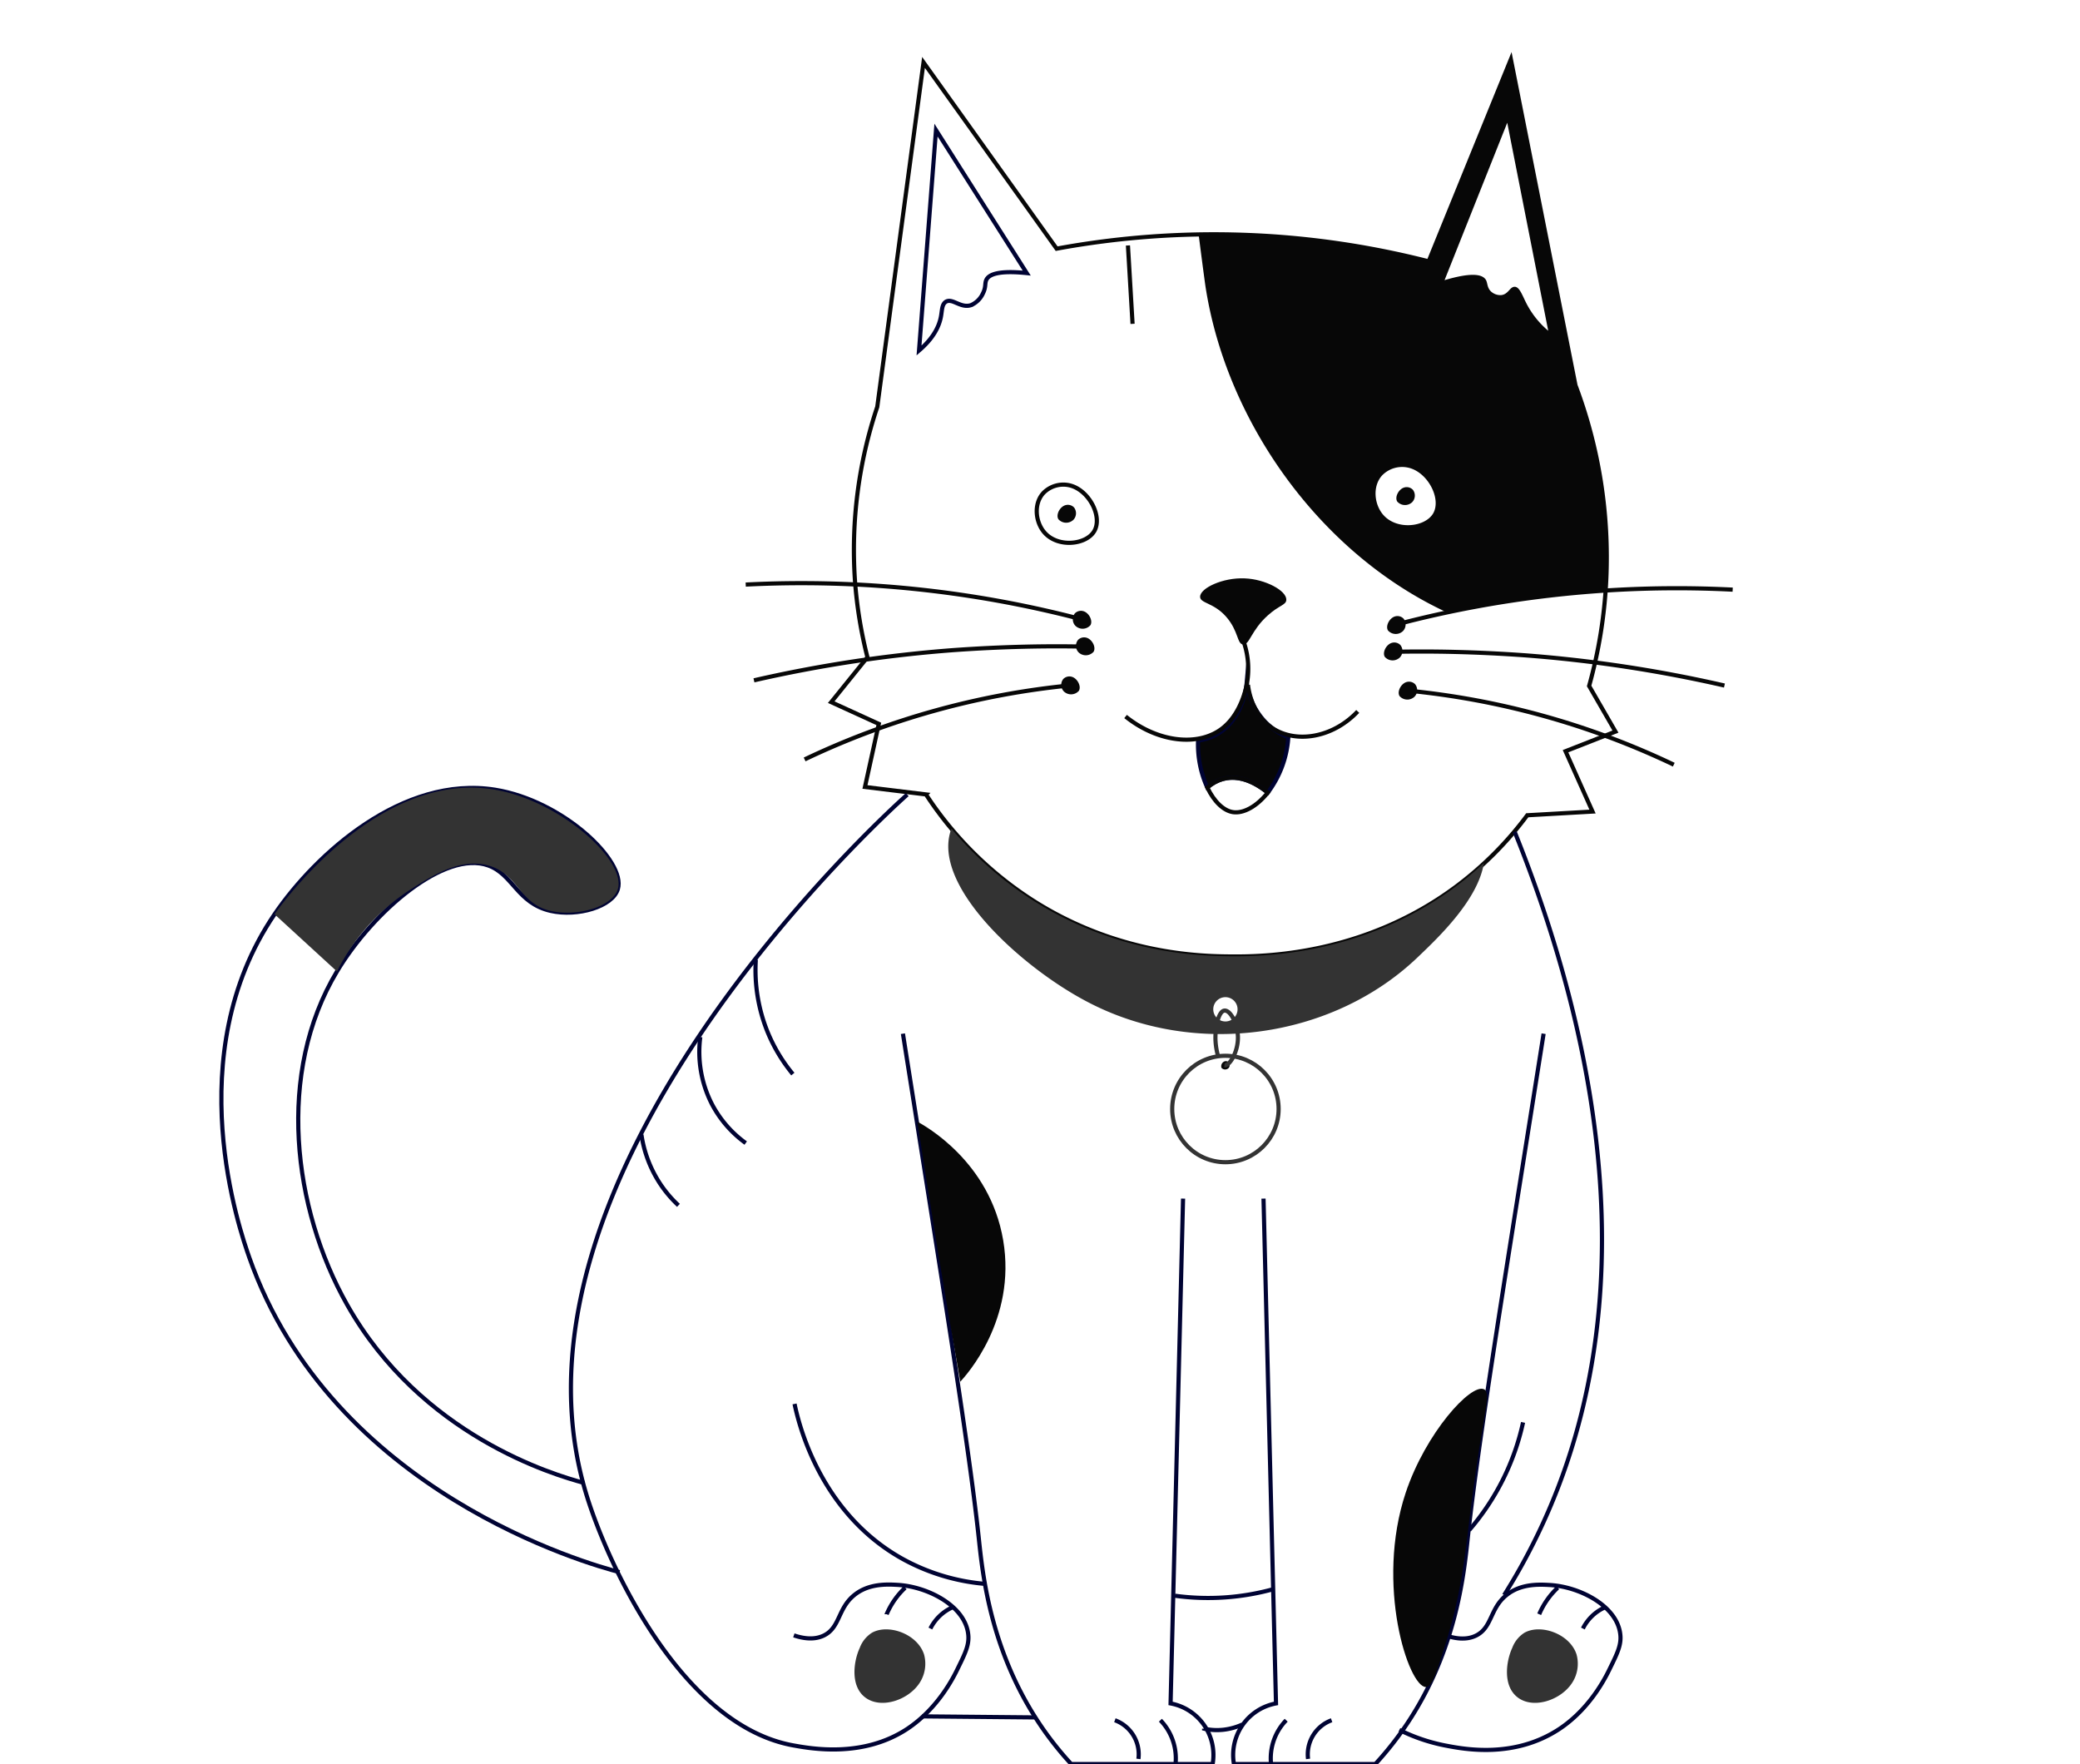 <svg id="Слой_2" data-name="Слой 2" xmlns="http://www.w3.org/2000/svg" viewBox="0 0 500 424"><defs><style>.cls-1,.cls-4,.cls-6{fill:none}.cls-1{stroke:#070707}.cls-1,.cls-3,.cls-4,.cls-6{stroke-miterlimit:10}.cls-2,.cls-3{fill:#070707}.cls-3,.cls-4{stroke:#000333}.cls-5{fill:#333}.cls-6{stroke:#333}</style></defs><title>category</title><path class="cls-1" d="M386.11 139.56a117.23 117.23 0 0 0-7.39-46.94l-15.53-78.37-19.76 48.57A208.45 208.45 0 0 0 254 59.77L222 15l-11.12 82.8a108.08 108.08 0 0 0-5.36 41.76 105.59 105.59 0 0 0 3 18.42l-8.71 10.79 11.44 5.23-3.33 15.16 14.67 1.79a86.32 86.32 0 0 0 25.26 25.2c20.57 13.3 40.81 13.7 48 13.75 7.37.06 31.62-.07 54.06-16.71a83.4 83.4 0 0 0 17.22-17.23l15.69-.89-6.49-14.51 12-4.71-6.33-10.97a115.18 115.18 0 0 0 4.11-25.32z"/><path class="cls-1" d="M251.17 128.11c3.25 3.56 9.86 2.83 11.83-.37 2.15-3.5-1.22-10-5.91-11.09a6.71 6.71 0 0 0-6.28 1.85c-2.41 2.63-1.92 7.11.36 9.61z"/><path class="cls-2" d="M309.21 144.2c.12-2.23-5.07-5-10-5.18-5.27-.24-10.78 2.37-10.72 4.44 0 1.57 3.28 1.37 6.28 4.81s2.56 6.52 4.07 6.65 1.93-3.43 5.92-7c2.71-2.45 4.39-2.47 4.45-3.72z"/><path class="cls-1" d="M272.25 77.84L271.14 59m25.51 25.86a153.29 153.29 0 0 0 0-15.53c-.22-4.34-.61-8.42-1.11-12.2M317 83q.66-24 .37-24t-.74 9.61"/><path class="cls-3" d="M303.94 173.29a16.56 16.56 0 0 1-4.25-9.25c-.1 1.11-.92 8.9-7.13 12.44A12.61 12.61 0 0 1 288 178a25.07 25.07 0 0 0 2.21 11.29c4.9-4.14 10.32-2.2 14.54 1.24a24.76 24.76 0 0 0 4.94-13.29 16.17 16.17 0 0 1-5.75-3.95z"/><path class="cls-1" d="M290.22 189.28c1.61 3.39 3.9 5.59 6.18 5.93 2.47.37 5.69-1.33 8.36-4.7-4.22-3.44-9.64-5.37-14.54-1.23z"/><path class="cls-4" d="M217.05 248.46c8.74 55.35 15.65 97.27 18.2 120.93.94 8.76 2.78 28.9 16.58 47.73a79.19 79.19 0 0 0 5.67 6.88h34a12.6 12.6 0 0 0-10.11-14.56l3-121.34M268 413.48a8.72 8.72 0 0 1 5.66 9.3m5.28-9.3a13.18 13.18 0 0 1 3.64 10.52m88.48-175.54c-8.74 55.35-15.65 97.27-18.2 120.93-.94 8.76-2.78 28.9-16.58 47.73a79.19 79.19 0 0 1-5.66 6.88h-34a12.6 12.6 0 0 1 10.11-14.56l-3-121.34m16.37 125.38a8.72 8.72 0 0 0-5.66 9.3m-5.26-9.3a13.18 13.18 0 0 0-3.64 10.52"/><path class="cls-4" d="M218.09 191c-5.72 5.09-100.92 91.76-77 168.66 5.21 16.79 22.9 55 49.55 59.86 4.43.8 16.84 3.06 27.5-4 7.28-4.85 11-12.19 12.13-14.56 1.85-3.77 2.85-5.81 2.43-8.49-1-6.65-9.85-11.15-17-11.53-2.4-.13-6.85-.37-10.31 2.43-4 3.19-3.42 7.77-7.28 9.71-2.49 1.25-5.33.66-7.28 0m22.31-5.08a18.79 18.79 0 0 1 4.45-6.37"/><path class="cls-4" d="M223.65 391.44a11 11 0 0 1 2.93-3.64 10.88 10.88 0 0 1 2.53-1.52"/><path class="cls-5" d="M207.88 407.92c-3.52-2.79-2.68-8.66-1.21-11.83a7.32 7.32 0 0 1 2.93-3.64c4-2.23 11 .33 12.54 5.26a8.44 8.44 0 0 1-1 6.67c-2.67 4.27-9.45 6.57-13.26 3.54z"/><path class="cls-4" d="M148.93 377.89c-7.15-1.86-69.08-19.07-89-75.63-2.18-6.26-17.06-48.55 6.07-82.51 9.94-14.58 30.87-33.48 53-29.93 16.26 2.61 31.52 17.09 29.53 23.86-1.25 4.25-9.69 6.74-16.18 5.26-8-1.83-9.06-8.81-15-10.92C106.9 204.28 89.7 219 81 233.5c-14.63 24.36-10.64 56.93 2.43 80.08 17.76 31.48 49.65 40.9 57 42.87"/><path class="cls-5" d="M66 219.75c1.1-1.6 24.6-34.85 53-29.93 15.79 2.74 31.54 17 29.53 23.86-1.25 4.25-9.69 6.74-16.18 5.26-7.62-1.74-7.74-8.94-15-10.92-6.8-1.86-13.46 2.43-19.11 6.07A50.31 50.31 0 0 0 81 233.5z"/><path class="cls-4" d="M221.69 412.55l27 .25m87.7 3.01a43.15 43.15 0 0 0 11 3.74c4.37.84 16.52 3.27 27.5-4 7.28-4.85 11-12.19 12.13-14.56 1.85-3.77 2.85-5.81 2.43-8.49-1-6.65-9.85-11.15-17-11.53-2.4-.13-6.85-.37-10.31 2.43-4 3.19-3.42 7.77-7.28 9.71-2.49 1.25-5.33.66-7.28 0M370 388a18.79 18.79 0 0 1 4.45-6.37"/><path class="cls-4" d="M380.5 391.44a11 11 0 0 1 2.93-3.64 10.88 10.88 0 0 1 2.53-1.52"/><path class="cls-5" d="M364.73 407.92c-3.52-2.79-2.68-8.66-1.21-11.83a7.32 7.32 0 0 1 2.93-3.64c4-2.23 11 .33 12.54 5.26a8.44 8.44 0 0 1-1 6.67c-2.67 4.27-9.45 6.57-13.26 3.54z"/><path class="cls-4" d="M364.1 199.93C379 237 400 306.81 369.36 369.4a147.91 147.91 0 0 1-7.79 14M191 337.45c.86 4.15 5.82 26 25.89 37.21a49.74 49.74 0 0 0 20.22 6.07m45.29 2.82a59 59 0 0 0 23.86-1.62m-16.81 33.58a14.17 14.17 0 0 0 4.68.25 15.15 15.15 0 0 0 4.53-1.26m54.52-46.72a58.57 58.57 0 0 0 12.94-25.89M181.69 230.67a39.57 39.57 0 0 0 2.83 17.39 39.11 39.11 0 0 0 6.07 10.11m-22.25-8.9a27.44 27.44 0 0 0 2.83 16.18 27 27 0 0 0 8.09 9.3m-25.07-2.02a29.26 29.26 0 0 0 4.45 11.73 28.71 28.71 0 0 0 4.45 5.26m57.83-205.47c3.62-3.1 4.85-5.95 5.26-8.09.3-1.59.2-3 1.21-3.64 1.59-.93 3.55 1.67 6.07.81a5.6 5.6 0 0 0 2.83-2.83c.77-1.52.4-2.38.81-3.24.6-1.26 2.81-2.33 9.71-1.62L225 31.27z"/><path class="cls-1" d="M270.57 172.22c7.78 6.25 17.39 7.23 23.05 3 4.45-3.29 5.8-9.27 6.07-10.62a19.94 19.94 0 0 0-.61-10m27.3 16.4c-6.13 6.48-15 7.74-20.63 3.94-4.77-3.23-5.61-9.05-5.76-10.31"/><path class="cls-2" d="M258.48 150.39a2.5 2.5 0 0 0 3.64-.11c.66-1.08-.37-3.09-1.82-3.41a2.06 2.06 0 0 0-1.93.57 2.29 2.29 0 0 0 .11 2.95zm.76 6.38a2.5 2.5 0 0 0 3.64-.11c.66-1.08-.37-3.09-1.82-3.41a2.06 2.06 0 0 0-1.93.57 2.29 2.29 0 0 0 .11 2.95zm-3.54 9.39a2.5 2.5 0 0 0 3.64-.11c.66-1.08-.37-3.09-1.82-3.41a2.06 2.06 0 0 0-1.93.57 2.29 2.29 0 0 0 .11 2.95z"/><path class="cls-1" d="M260.56 149a265.34 265.34 0 0 0-81.3-8.49m82.11 14.93c-9.84-.24-20.54 0-32 .81a323.69 323.69 0 0 0-48.13 7.28m76.08 1.21a191.69 191.69 0 0 0-63.9 17.8"/><path class="cls-2" d="M337.29 151.65a2.5 2.5 0 0 1-3.64-.11c-.66-1.08.37-3.09 1.82-3.41a2.06 2.06 0 0 1 1.93.57 2.29 2.29 0 0 1-.11 2.95zm-.76 6.35a2.5 2.5 0 0 1-3.64-.11c-.66-1.08.37-3.09 1.82-3.41a2.06 2.06 0 0 1 1.93.57 2.29 2.29 0 0 1-.11 2.95zm3.54 9.42a2.5 2.5 0 0 1-3.64-.11c-.66-1.08.37-3.09 1.82-3.41a2.06 2.06 0 0 1 1.93.57 2.29 2.29 0 0 1-.11 2.95zm-44.74 89.3a1.17 1.17 0 0 1-1.7-.05 1.24 1.24 0 0 1 .85-1.59 1 1 0 0 1 .9.27 1.07 1.07 0 0 1-.05 1.37zm44.18-136.06a2.5 2.5 0 0 1-3.64-.11c-.66-1.08.37-3.09 1.82-3.41a2.06 2.06 0 0 1 1.93.57 2.29 2.29 0 0 1-.11 2.95zm-81.45 4.25a2.5 2.5 0 0 1-3.64-.11c-.66-1.08.37-3.09 1.82-3.41a2.06 2.06 0 0 1 1.93.57 2.29 2.29 0 0 1-.11 2.95z"/><path class="cls-1" d="M335.21 150.22a265.34 265.34 0 0 1 81.3-8.49m-82.11 14.96c9.84-.24 20.54 0 32 .81a323.69 323.69 0 0 1 48.13 7.28M338.45 166a191.69 191.69 0 0 1 63.9 17.8"/><path class="cls-2" d="M378.72 92.62l-15.53-78.37-19.76 48.57a208.55 208.55 0 0 0-46-6.43q-4.77-.13-9.29 0 .76 6.06 1.59 12.13c4.94 32.92 27.75 64.7 58.2 78.73a265.06 265.06 0 0 1 26.57-4.26q5.9-.64 11.5-1c.06-.79.12-1.58.16-2.39a117.23 117.23 0 0 0-7.44-46.98zm-34.27 30.88c-2 3.2-8.58 3.93-11.83.37-2.29-2.5-2.77-7-.37-9.61a6.71 6.71 0 0 1 6.28-1.85c4.71 1.05 8.08 7.59 5.92 11.09zm22.48-50.57c-1-1.95-1.66-4-2.83-4s-1.51 1.83-3.24 2a3.33 3.33 0 0 1-2.37-.8c-1.13-1-.83-2.26-1.4-3-.83-1.13-3.19-1.77-9.84.21l15.07-37.84 9.85 50a21.38 21.38 0 0 1-5.24-6.57z"/><path class="cls-5" d="M349.88 213.14c-22.45 16.64-46.69 16.77-54.06 16.71-7.16-.06-27.4-.45-48-13.75a85.49 85.49 0 0 1-19.1-16.91c0 .11-.1.22-.14.34-4.61 13.45 17 33 32.76 41.25 26 13.69 59 8.74 79.27-10.52 5.18-4.92 14.71-14 16.09-22.82a81.59 81.59 0 0 1-6.82 5.7zm-55.31 32.38a2.92 2.92 0 1 1 2.92-2.92 2.92 2.92 0 0 1-2.92 2.92z"/><circle class="cls-6" cx="294.57" cy="266.56" r="12.79"/><path class="cls-6" d="M292.79 253.78a17 17 0 0 1-.58-3.29c-.24-3.25.67-7.44 2.12-7.58s3.08 3.08 3.24 6.07c.18 3.53-1.86 7.21-3.24 7.08"/><path class="cls-2" d="M220.52 269.6c1.82 1 17.42 9.57 20.63 28.51 3.25 19.15-8.94 32.52-10.31 34q-2.64-14.85-5.16-30-2.68-16.44-5.16-32.51zm122.24 135.9c-4.2 0-12.21-24.63-4.85-46.71 4.8-14.39 15.66-26.31 18.81-24.87 1.9.87-.31 6-3 27.3-1.51 11.82-2.17 20.7-6.07 33.37-2.27 7.26-3.39 10.9-4.89 10.91z"/></svg>